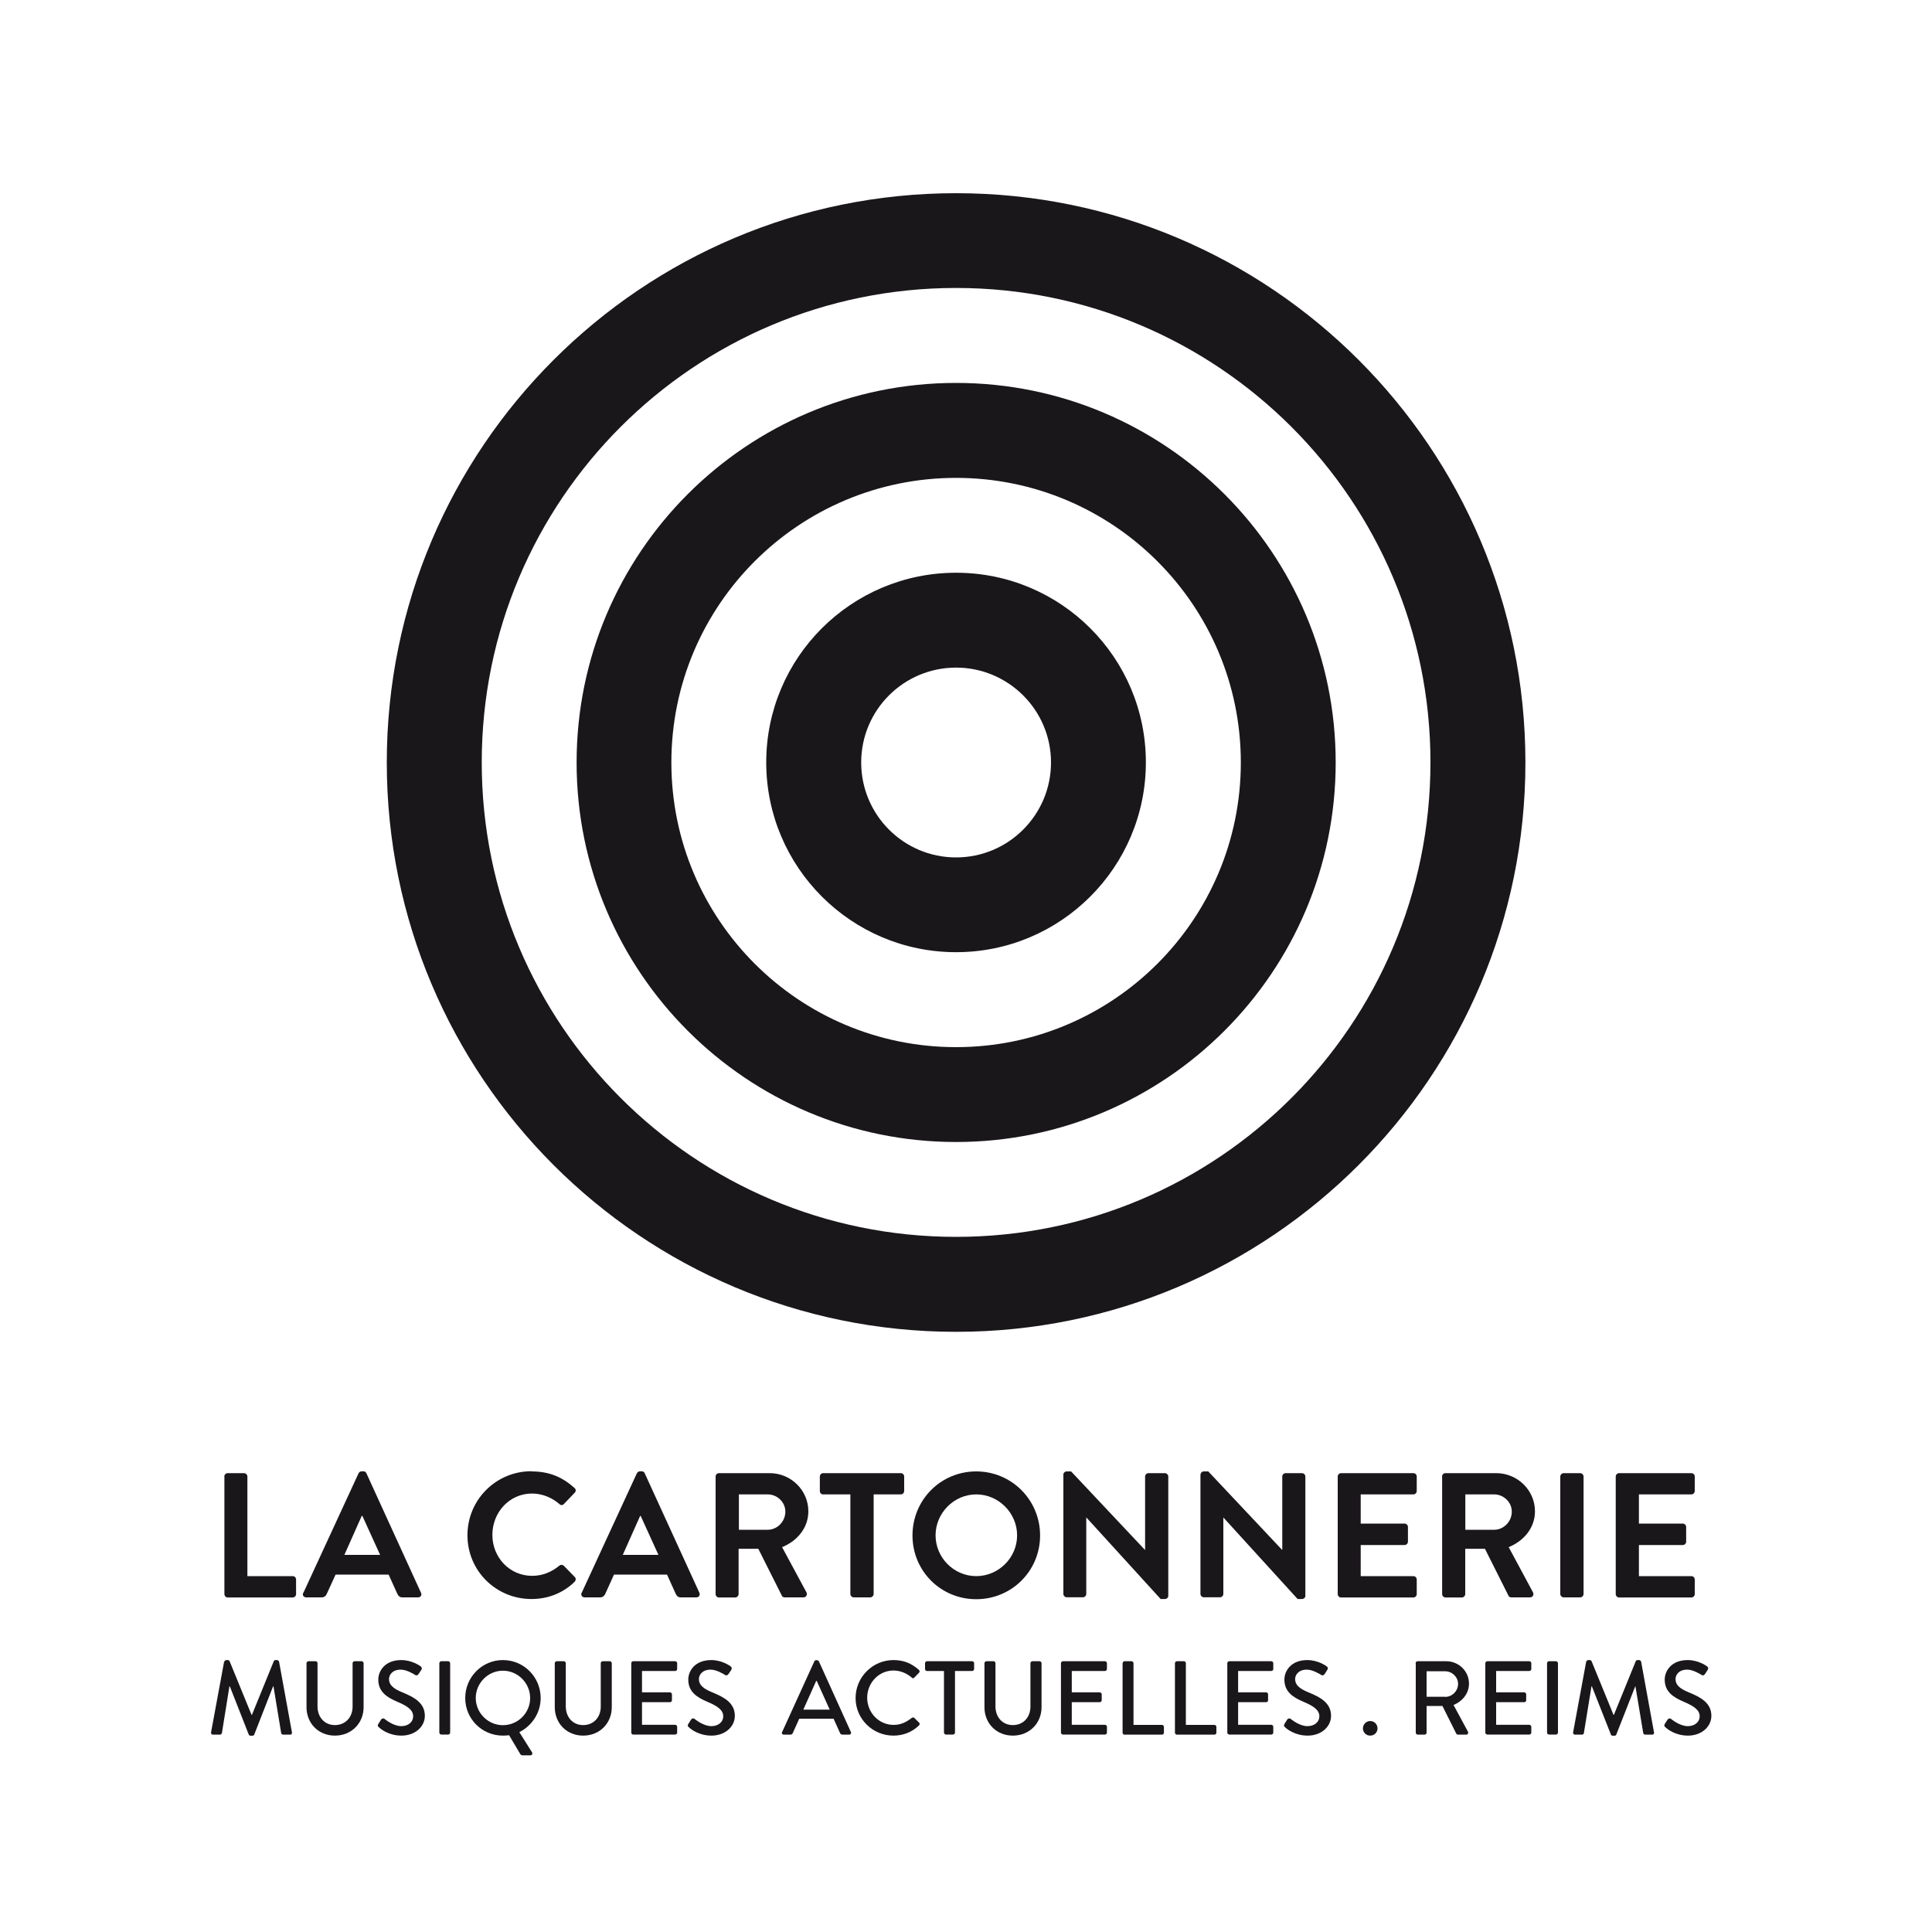 <?xml version="1.0" encoding="UTF-8"?>
<svg xmlns="http://www.w3.org/2000/svg" id="CARTONNERIE" viewBox="0 0 200 200">
  <defs>
    <style>
      .cls-1 {
        fill: #1a171b;
        stroke-width: 0px;
      }
    </style>
  </defs>
  <g>
    <path class="cls-1" d="m98.97,128.04c-27.12,0-49.1-21.98-49.1-49.12s21.98-49.11,49.1-49.11,49.11,21.99,49.11,49.11-21.98,49.12-49.11,49.12m0-108.04c-32.54,0-58.93,26.39-58.93,58.93s26.39,58.94,58.93,58.94,58.94-26.4,58.94-58.94-26.39-58.93-58.94-58.93"></path>
    <path class="cls-1" d="m98.97,108.4c-16.27,0-29.47-13.19-29.47-29.47s13.2-29.46,29.47-29.46,29.48,13.2,29.48,29.46-13.2,29.47-29.48,29.47m0-68.76c-21.69,0-39.28,17.6-39.28,39.29s17.59,39.29,39.28,39.29,39.3-17.6,39.3-39.29-17.61-39.29-39.3-39.29"></path>
    <path class="cls-1" d="m98.97,88.76c-5.42,0-9.82-4.4-9.82-9.83s4.4-9.82,9.82-9.82,9.83,4.4,9.83,9.82-4.4,9.83-9.83,9.83m0-29.47c-10.85,0-19.65,8.79-19.65,19.63s8.8,19.65,19.65,19.65,19.65-8.8,19.65-19.65-8.79-19.63-19.65-19.63"></path>
  </g>
  <g>
    <path class="cls-1" d="m23.22,152.85c0-.18.14-.35.35-.35h1.69c.18,0,.35.16.35.35v10.31h4.69c.2,0,.35.16.35.35v1.51c0,.18-.15.35-.35.35h-6.72c-.21,0-.35-.17-.35-.35v-12.16Z"></path>
    <path class="cls-1" d="m31.41,164.88l5.71-12.37c.06-.1.15-.2.32-.2h.18c.18,0,.26.1.31.2l5.65,12.37c.12.24-.03.48-.31.48h-1.6c-.28,0-.4-.11-.54-.37l-.9-1.99h-5.49l-.91,1.99c-.07.18-.24.37-.53.37h-1.6c-.28,0-.42-.24-.31-.48Zm7.94-3.92l-1.84-4.04h-.06l-1.8,4.04h3.69Z"></path>
    <path class="cls-1" d="m55.02,152.32c1.85,0,3.2.59,4.45,1.71.17.15.17.36.01.51l-1.11,1.16c-.13.14-.32.14-.46,0-.78-.68-1.8-1.09-2.83-1.09-2.36,0-4.11,1.96-4.11,4.28s1.77,4.24,4.12,4.24c1.11,0,2.04-.42,2.81-1.05.14-.13.35-.1.46,0l1.14,1.17c.15.13.11.37-.02.5-1.24,1.21-2.82,1.78-4.46,1.78-3.67,0-6.63-2.92-6.63-6.6s2.96-6.63,6.63-6.63Z"></path>
    <path class="cls-1" d="m60.22,164.88l5.71-12.37c.07-.1.15-.2.32-.2h.18c.18,0,.26.1.31.2l5.66,12.37c.1.24-.04.48-.32.48h-1.59c-.28,0-.41-.11-.54-.37l-.9-1.99h-5.49l-.9,1.99c-.08.18-.24.37-.54.37h-1.59c-.28,0-.43-.24-.32-.48Zm7.94-3.92l-1.84-4.04h-.05l-1.8,4.04h3.69Z"></path>
    <path class="cls-1" d="m74.08,152.85c0-.18.14-.35.34-.35h5.26c2.2,0,4,1.77,4,3.95,0,1.69-1.12,3.06-2.72,3.71l2.52,4.67c.12.23,0,.53-.32.53h-1.93c-.17,0-.26-.09-.29-.17l-2.44-4.86h-2.04v4.69c0,.18-.17.35-.35.35h-1.69c-.2,0-.34-.17-.34-.35v-12.16Zm5.4,5.51c.97,0,1.82-.84,1.82-1.88,0-.97-.84-1.78-1.82-1.78h-2.99v3.66h2.99Z"></path>
    <path class="cls-1" d="m88.03,154.7h-2.81c-.21,0-.35-.16-.35-.35v-1.5c0-.18.14-.35.35-.35h8.03c.2,0,.35.16.35.35v1.5c0,.18-.15.35-.35.35h-2.81v10.31c0,.18-.17.35-.35.35h-1.71c-.18,0-.35-.17-.35-.35v-10.31Z"></path>
    <path class="cls-1" d="m101.06,152.32c3.67,0,6.61,2.96,6.61,6.63s-2.94,6.6-6.61,6.6-6.6-2.92-6.6-6.6,2.92-6.63,6.6-6.63Zm0,10.84c2.31,0,4.23-1.9,4.23-4.22s-1.92-4.24-4.23-4.24-4.21,1.93-4.21,4.24,1.9,4.22,4.21,4.22Z"></path>
    <path class="cls-1" d="m110.08,152.65c0-.18.16-.33.35-.33h.45l7.64,8.12h.02v-7.59c0-.18.15-.35.35-.35h1.7c.18,0,.35.16.35.35v12.36c0,.18-.17.32-.35.32h-.44l-7.68-8.43h-.02v7.9c0,.18-.15.35-.35.35h-1.67c-.19,0-.35-.17-.35-.35v-12.37Z"></path>
    <path class="cls-1" d="m124.28,152.65c0-.18.16-.33.34-.33h.46l7.64,8.12h.02v-7.59c0-.18.15-.35.35-.35h1.69c.18,0,.35.16.35.35v12.36c0,.18-.17.32-.35.32h-.45l-7.68-8.43h-.01v7.9c0,.18-.15.35-.35.35h-1.68c-.18,0-.34-.17-.34-.35v-12.37Z"></path>
    <path class="cls-1" d="m138.48,152.85c0-.18.15-.35.35-.35h7.48c.2,0,.35.16.35.35v1.5c0,.18-.15.35-.35.35h-5.45v3.02h4.54c.18,0,.35.16.35.34v1.53c0,.2-.17.35-.35.35h-4.54v3.22h5.45c.2,0,.35.16.35.35v1.51c0,.18-.15.35-.35.35h-7.48c-.21,0-.35-.17-.35-.35v-12.16Z"></path>
    <path class="cls-1" d="m149.28,152.85c0-.18.15-.35.35-.35h5.26c2.2,0,4.01,1.77,4.01,3.95,0,1.69-1.13,3.06-2.72,3.71l2.51,4.67c.13.23,0,.53-.31.53h-1.93c-.17,0-.26-.09-.29-.17l-2.44-4.86h-2.04v4.69c0,.18-.16.35-.35.35h-1.69c-.2,0-.35-.17-.35-.35v-12.16Zm5.4,5.51c.98,0,1.82-.84,1.82-1.88,0-.97-.84-1.78-1.82-1.78h-2.99v3.66h2.99Z"></path>
    <path class="cls-1" d="m161.52,152.85c0-.18.16-.35.35-.35h1.71c.18,0,.35.16.35.35v12.16c0,.18-.16.35-.35.35h-1.71c-.18,0-.35-.17-.35-.35v-12.16Z"></path>
    <path class="cls-1" d="m167.26,152.85c0-.18.15-.35.35-.35h7.48c.2,0,.35.16.35.35v1.5c0,.18-.15.35-.35.35h-5.43v3.02h4.54c.18,0,.35.16.35.34v1.53c0,.2-.16.35-.35.35h-4.54v3.22h5.43c.2,0,.35.16.35.35v1.51c0,.18-.15.35-.35.35h-7.48c-.2,0-.35-.17-.35-.35v-12.16Z"></path>
    <path class="cls-1" d="m23.22,172.02c.02-.08.11-.17.2-.17h.17c.06,0,.16.06.18.12l2.27,5.55h.04l2.26-5.55c.02-.07.11-.12.18-.12h.17c.09,0,.17.09.2.17l1.33,7.3c.03.16-.04.25-.2.25h-.7c-.1,0-.19-.07-.21-.15l-.8-4.85h-.04l-1.95,4.99c-.02.07-.09.12-.19.12h-.19c-.09,0-.17-.05-.19-.12l-1.96-4.99h-.04l-.78,4.85c-.02.08-.12.15-.2.15h-.71c-.15,0-.23-.09-.21-.25l1.35-7.3Z"></path>
    <path class="cls-1" d="m31.73,172.17c0-.1.1-.2.21-.2h.73c.12,0,.2.1.2.2v4.48c0,1.08.7,1.93,1.8,1.93s1.83-.83,1.83-1.91v-4.5c0-.1.08-.2.2-.2h.73c.11,0,.21.1.21.2v4.56c0,1.65-1.25,2.94-2.97,2.94s-2.94-1.29-2.94-2.94v-4.56Z"></path>
    <path class="cls-1" d="m39.16,178.47c.1-.13.18-.3.28-.45.1-.13.25-.18.37-.08.06.05.9.75,1.74.75.74,0,1.22-.46,1.22-1.01,0-.65-.56-1.06-1.63-1.51-1.11-.47-1.98-1.05-1.98-2.3,0-.86.65-2.02,2.38-2.02,1.08,0,1.9.57,2.01.65.09.06.17.2.07.36-.09.14-.19.29-.28.42-.09.14-.23.21-.38.1-.07-.04-.83-.54-1.47-.54-.91,0-1.22.58-1.22.98,0,.62.48,1,1.38,1.37,1.25.51,2.33,1.11,2.33,2.43,0,1.13-1.01,2.05-2.42,2.05-1.33,0-2.16-.69-2.33-.86-.1-.09-.18-.16-.07-.35Z"></path>
    <path class="cls-1" d="m45.48,172.17c0-.1.1-.2.2-.2h.72c.1,0,.2.1.2.2v7.18c0,.12-.1.21-.2.21h-.72c-.1,0-.2-.09-.2-.21v-7.18Z"></path>
    <path class="cls-1" d="m52.06,171.85c2.17,0,3.91,1.76,3.91,3.93,0,1.54-.91,2.88-2.21,3.53l1.31,2.08c.1.15,0,.32-.17.32h-.85s-.13-.03-.18-.11l-1.17-1.97c-.21.03-.45.04-.64.04-2.17,0-3.9-1.73-3.9-3.89s1.73-3.93,3.9-3.93Zm0,6.74c1.55,0,2.82-1.26,2.82-2.81s-1.27-2.83-2.82-2.83-2.81,1.29-2.81,2.83,1.27,2.81,2.81,2.81Z"></path>
    <path class="cls-1" d="m57.43,172.17c0-.1.1-.2.2-.2h.73c.12,0,.21.1.21.2v4.48c0,1.08.7,1.93,1.8,1.93s1.82-.83,1.82-1.91v-4.5c0-.1.09-.2.21-.2h.72c.11,0,.21.1.21.2v4.56c0,1.65-1.24,2.94-2.96,2.94s-2.94-1.29-2.94-2.94v-4.56Z"></path>
    <path class="cls-1" d="m65.35,172.17c0-.1.08-.2.2-.2h4.34c.12,0,.21.1.21.2v.61c0,.1-.09.2-.21.2h-3.43v2.21h2.89c.11,0,.21.1.21.21v.61c0,.12-.1.2-.21.2h-2.89v2.34h3.43c.12,0,.21.1.21.21v.59c0,.12-.09.21-.21.21h-4.34c-.12,0-.2-.09-.2-.21v-7.18Z"></path>
    <path class="cls-1" d="m71.25,178.47c.1-.13.18-.3.28-.45.1-.13.25-.18.37-.08.07.05.91.75,1.74.75.75,0,1.23-.46,1.23-1.01,0-.65-.57-1.06-1.64-1.51-1.11-.47-1.98-1.05-1.98-2.3,0-.86.65-2.02,2.38-2.02,1.08,0,1.9.57,2,.65.09.06.18.2.07.36-.09.14-.18.29-.28.42-.09.14-.23.21-.38.1-.07-.04-.84-.54-1.46-.54-.92,0-1.23.58-1.23.98,0,.62.48,1,1.38,1.37,1.26.51,2.34,1.11,2.34,2.43,0,1.13-1.01,2.05-2.42,2.05-1.33,0-2.16-.69-2.33-.86-.1-.09-.18-.16-.07-.35Z"></path>
    <path class="cls-1" d="m80.97,179.29l3.33-7.31c.02-.07.12-.12.18-.12h.1c.05,0,.15.06.19.12l3.31,7.31c.06.14-.02.28-.18.28h-.69c-.13,0-.21-.07-.25-.17l-.67-1.48h-3.55c-.22.5-.45.98-.67,1.48-.03.08-.12.17-.24.17h-.69c-.16,0-.24-.14-.18-.28Zm4.92-2.31l-1.34-2.97h-.06l-1.33,2.97h2.72Z"></path>
    <path class="cls-1" d="m92.49,171.85c1.11,0,1.9.37,2.63,1.01.1.09.1.22.01.31l-.48.49c-.07.1-.17.1-.27,0-.51-.45-1.21-.73-1.88-.73-1.55,0-2.73,1.3-2.73,2.82s1.19,2.81,2.74,2.81c.79,0,1.35-.32,1.87-.72.1-.07.2-.06.26-.01l.51.5c.08.07.06.21-.02.29-.74.71-1.67,1.05-2.64,1.05-2.16,0-3.92-1.73-3.92-3.89s1.76-3.93,3.92-3.93Z"></path>
    <path class="cls-1" d="m97.73,172.98h-1.77c-.12,0-.2-.1-.2-.2v-.61c0-.1.09-.2.2-.2h4.67c.12,0,.21.1.21.2v.61c0,.1-.09.2-.21.2h-1.77v6.37c0,.12-.1.21-.21.21h-.72c-.11,0-.21-.09-.21-.21v-6.37Z"></path>
    <path class="cls-1" d="m101.91,172.17c0-.1.1-.2.21-.2h.73c.12,0,.2.1.2.2v4.48c0,1.08.7,1.93,1.8,1.93s1.82-.83,1.82-1.91v-4.5c0-.1.09-.2.21-.2h.73c.11,0,.21.1.21.2v4.56c0,1.65-1.25,2.94-2.97,2.94s-2.94-1.29-2.94-2.94v-4.56Z"></path>
    <path class="cls-1" d="m109.83,172.17c0-.1.09-.2.21-.2h4.34c.12,0,.21.1.21.2v.61c0,.1-.09.2-.21.2h-3.43v2.21h2.89c.11,0,.21.1.21.21v.61c0,.12-.1.2-.21.2h-2.89v2.34h3.43c.12,0,.21.1.21.21v.59c0,.12-.09.21-.21.21h-4.34c-.12,0-.21-.09-.21-.21v-7.18Z"></path>
    <path class="cls-1" d="m116.22,172.17c0-.1.09-.2.2-.2h.72c.1,0,.2.1.2.2v6.39h2.94c.12,0,.21.1.21.21v.59c0,.12-.09.21-.21.21h-3.87c-.12,0-.2-.09-.2-.21v-7.18Z"></path>
    <path class="cls-1" d="m121.63,172.17c0-.1.09-.2.21-.2h.72c.11,0,.2.1.2.2v6.39h2.95c.12,0,.21.1.21.21v.59c0,.12-.09.21-.21.21h-3.87c-.12,0-.21-.09-.21-.21v-7.18Z"></path>
    <path class="cls-1" d="m127.05,172.17c0-.1.09-.2.21-.2h4.34c.12,0,.21.1.21.2v.61c0,.1-.09.2-.21.2h-3.43v2.21h2.9c.11,0,.2.1.2.21v.61c0,.12-.09.2-.2.2h-2.9v2.34h3.43c.12,0,.21.1.21.21v.59c0,.12-.09.21-.21.21h-4.34c-.12,0-.21-.09-.21-.21v-7.18Z"></path>
    <path class="cls-1" d="m132.96,178.47c.1-.13.18-.3.28-.45.1-.13.25-.18.37-.08.07.05.9.75,1.74.75.75,0,1.23-.46,1.23-1.01,0-.65-.57-1.06-1.64-1.51-1.11-.47-1.98-1.05-1.98-2.3,0-.86.65-2.02,2.37-2.02,1.09,0,1.9.57,2.01.65.09.06.18.2.06.36-.08.14-.18.29-.26.42-.09.14-.23.21-.38.1-.08-.04-.84-.54-1.47-.54-.91,0-1.22.58-1.22.98,0,.62.48,1,1.38,1.37,1.26.51,2.34,1.11,2.34,2.43,0,1.13-1.01,2.05-2.42,2.05-1.32,0-2.17-.69-2.33-.86-.1-.09-.18-.16-.07-.35Z"></path>
    <path class="cls-1" d="m141.84,178.16c.43,0,.76.34.76.76s-.33.75-.76.75-.75-.34-.75-.75.34-.76.75-.76Z"></path>
    <path class="cls-1" d="m146.54,172.17c0-.1.09-.2.21-.2h2.96c1.3,0,2.36,1.03,2.36,2.32,0,1-.66,1.82-1.6,2.21l1.49,2.76c.07.13,0,.31-.18.31h-.85c-.09,0-.15-.06-.17-.09l-1.44-2.88h-1.64v2.76c0,.12-.1.21-.21.21h-.7c-.12,0-.21-.09-.21-.21v-7.18Zm3.07,3.49c.71,0,1.33-.6,1.33-1.35,0-.7-.62-1.3-1.33-1.3h-1.93v2.64h1.93Z"></path>
    <path class="cls-1" d="m153.76,172.17c0-.1.09-.2.21-.2h4.34c.12,0,.21.1.21.2v.61c0,.1-.09.2-.21.2h-3.43v2.21h2.91c.1,0,.2.1.2.21v.61c0,.12-.1.2-.2.2h-2.91v2.34h3.43c.12,0,.21.1.21.21v.59c0,.12-.09.21-.21.21h-4.34c-.12,0-.21-.09-.21-.21v-7.18Z"></path>
    <path class="cls-1" d="m160.15,172.17c0-.1.1-.2.2-.2h.72c.1,0,.21.1.21.2v7.18c0,.12-.1.21-.21.21h-.72c-.1,0-.2-.09-.2-.21v-7.18Z"></path>
    <path class="cls-1" d="m164.21,172.02c.02-.08.1-.17.2-.17h.17c.07,0,.16.06.18.12l2.27,5.55h.04l2.26-5.55c.02-.07.12-.12.18-.12h.18c.09,0,.17.09.2.17l1.33,7.3c.03.16-.04.25-.2.25h-.7c-.1,0-.18-.07-.21-.15l-.81-4.85h-.02l-1.96,4.99c-.02.07-.09.12-.18.12h-.2c-.09,0-.16-.05-.18-.12l-1.97-4.99h-.04l-.79,4.85c0,.08-.1.15-.2.15h-.7c-.15,0-.23-.09-.21-.25l1.35-7.3Z"></path>
    <path class="cls-1" d="m172.33,178.47c.1-.13.18-.3.29-.45.09-.13.24-.18.36-.08.07.05.91.75,1.74.75.75,0,1.23-.46,1.23-1.01,0-.65-.57-1.06-1.64-1.51-1.11-.47-1.98-1.05-1.98-2.3,0-.86.65-2.02,2.38-2.02,1.08,0,1.9.57,2,.65.09.06.18.2.07.36-.09.14-.18.29-.27.42-.09.14-.23.21-.38.1-.07-.04-.84-.54-1.46-.54-.92,0-1.22.58-1.22.98,0,.62.47,1,1.37,1.37,1.26.51,2.34,1.11,2.34,2.43,0,1.13-1.02,2.05-2.42,2.05-1.32,0-2.16-.69-2.33-.86-.1-.09-.18-.16-.07-.35Z"></path>
  </g>
</svg>
